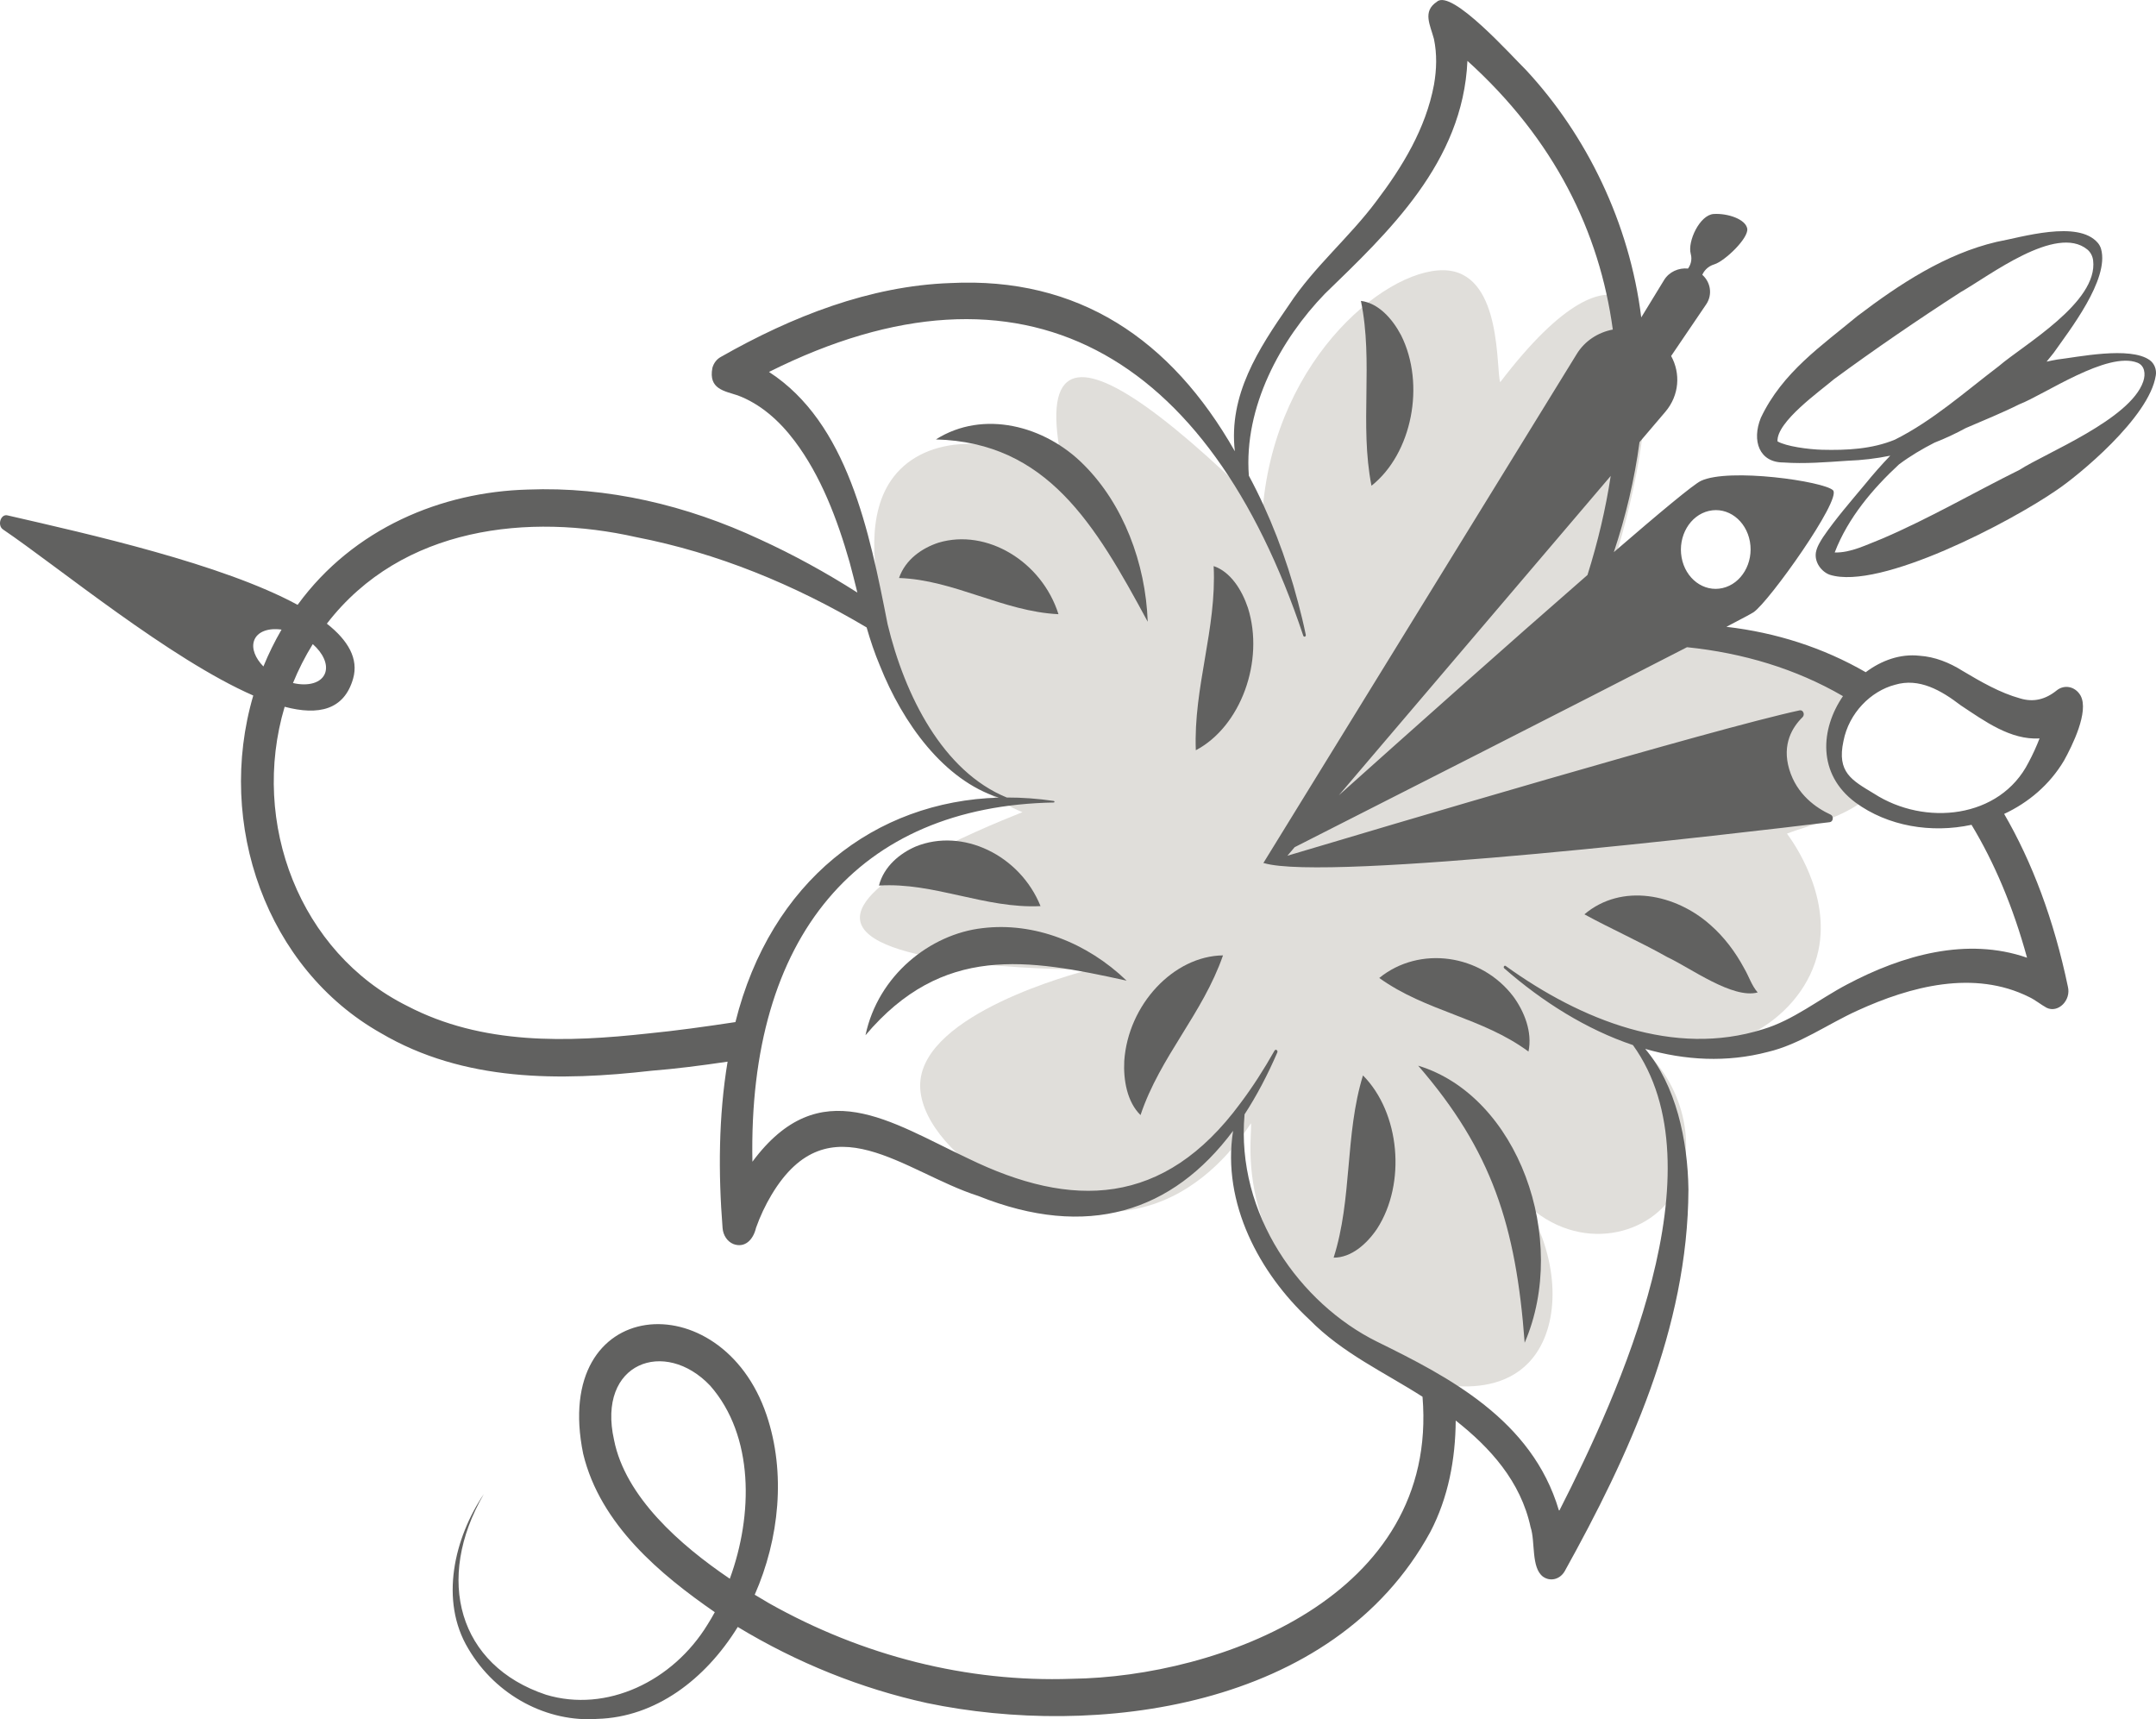 <svg width="74" height="59" viewBox="0 0 74 59" fill="none" xmlns="http://www.w3.org/2000/svg">
<g clip-path="url(#clip0_316_109)">
<path d="M61.334 28.608C61.54 28.887 62.829 30.683 62.411 32.626C61.927 34.877 59.296 36.642 56.23 35.871C57.816 37.145 58.25 39.392 57.549 40.777C56.717 42.421 54.185 43.051 52.354 41.286C53.465 43.082 53.58 45.202 52.724 46.448C51.403 48.371 48.408 47.305 48.078 47.112C42.047 43.573 43.007 39.074 42.937 38.548C42.441 39.304 41.341 40.746 39.568 41.332C35.913 42.538 31.459 39.426 31.585 37.16C31.718 34.783 36.887 33.409 37.394 33.279C35.999 33.265 29.725 33.151 29.52 31.572C29.351 30.27 33.379 28.553 35.093 27.872C33.256 27.135 30.95 24.78 30.223 20.678C30.034 19.612 29.683 17.628 30.682 16.351C31.774 14.954 34.155 14.817 36.53 16.215C36.136 14.535 36.165 13.502 36.619 13.116C37.447 12.411 39.687 13.861 43.34 17.465C43.788 12.168 47.781 9.053 49.728 9.286C51.561 9.506 51.343 12.685 51.491 13.117C53.664 10.266 55.034 9.83 55.764 10.248C56.861 10.877 57.047 15.762 54.241 22.435C55.309 22.159 56.973 21.886 58.937 22.248C60.557 22.546 62.596 22.775 63.891 23.706C63.895 23.709 62.881 24.778 62.933 25.666C62.987 26.606 64.105 27.369 64.1 27.373C63.224 28.094 62.041 28.331 61.333 28.608H61.334Z" fill="#E0DEDA"/>
<path d="M73.994 12.881C74.025 12.677 73.941 12.473 73.788 12.361C73.113 11.871 71.285 12.262 70.613 12.338C70.489 12.359 70.367 12.384 70.245 12.411C70.327 12.313 70.408 12.213 70.487 12.111C71.014 11.357 72.408 9.591 72.115 8.545C72.092 8.465 72.053 8.393 72.002 8.334C71.321 7.539 69.387 8.144 68.524 8.302C66.778 8.714 65.215 9.734 63.746 10.851C62.535 11.858 61.176 12.775 60.436 14.341C60.117 15.132 60.388 15.87 61.207 15.871C61.942 15.923 62.68 15.861 63.413 15.812C63.904 15.795 64.395 15.737 64.879 15.638C64.578 15.951 64.289 16.279 64.015 16.617C63.529 17.201 63.011 17.792 62.577 18.427C62.478 18.582 62.367 18.754 62.328 18.951C62.267 19.3 62.525 19.625 62.801 19.724C64.524 20.272 69.026 17.902 70.583 16.824C71.3 16.349 73.777 14.326 73.993 12.881L73.994 12.881ZM62.54 15.435C62.066 15.422 61.301 15.318 61.009 15.147C60.971 14.476 62.472 13.421 62.949 13.012C64.357 11.978 65.827 10.973 67.294 10.026C68.273 9.472 70.569 7.689 71.641 8.561C71.75 8.65 71.824 8.786 71.842 8.937C72.017 10.377 69.455 11.834 68.605 12.565C67.444 13.447 66.337 14.438 65.041 15.087C64.249 15.415 63.379 15.456 62.54 15.435L62.54 15.435ZM62.94 19.046C62.939 19.054 62.937 19.061 62.933 19.064C62.935 19.058 62.938 19.052 62.94 19.046ZM69.318 16.123C67.739 16.906 66.204 17.801 64.598 18.487C64.076 18.689 63.526 18.976 62.972 18.96C63.43 17.764 64.297 16.753 65.178 15.938C65.566 15.648 65.976 15.406 66.397 15.191C66.762 15.048 67.12 14.882 67.468 14.692C68.083 14.426 68.705 14.176 69.304 13.877C70.171 13.543 72.334 12.042 73.362 12.447C73.605 12.542 73.655 12.823 73.561 13.095C73.117 14.392 70.216 15.544 69.318 16.123V16.123Z" fill="#616160"/>
<path d="M29.706 35.527C30.137 33.474 31.923 32.058 33.715 31.853C35.492 31.635 37.314 32.35 38.668 33.654C35.263 32.903 32.351 32.398 29.706 35.527Z" fill="#616160"/>
<path d="M32.123 15.08C33.742 14.054 35.865 14.596 37.209 15.96C38.551 17.305 39.321 19.318 39.393 21.337C37.577 17.97 35.935 15.185 32.123 15.08H32.123Z" fill="#616160"/>
<path d="M48.676 36.572C52.101 37.612 53.868 42.507 52.331 46.081C52.032 42.057 51.204 39.492 48.676 36.572Z" fill="#616160"/>
<path d="M30.857 19.836C31.077 19.195 31.656 18.804 32.214 18.623C33.861 18.13 35.755 19.261 36.33 21.078C34.434 20.988 32.746 19.899 30.857 19.836Z" fill="#616160"/>
<path d="M39.146 38.267C38.687 37.82 38.553 37.067 38.588 36.408C38.721 34.474 40.282 32.808 41.977 32.787C41.278 34.798 39.82 36.255 39.146 38.267V38.267Z" fill="#616160"/>
<path d="M30.168 30.391C30.338 29.731 30.887 29.285 31.429 29.051C33.033 28.399 35.005 29.342 35.714 31.096C33.818 31.191 32.055 30.27 30.168 30.391Z" fill="#616160"/>
<path d="M41.656 19.427C42.235 19.621 42.627 20.245 42.833 20.862C43.408 22.689 42.583 24.937 41.044 25.747C40.959 23.587 41.764 21.577 41.656 19.427V19.427Z" fill="#616160"/>
<path d="M46.71 10.326C47.31 10.401 47.791 10.938 48.089 11.505C48.933 13.19 48.464 15.568 47.073 16.67C46.659 14.56 47.145 12.421 46.71 10.325L46.71 10.326Z" fill="#616160"/>
<path d="M52.462 36.088C50.877 34.915 48.945 34.716 47.34 33.562C48.72 32.44 50.843 32.738 51.951 34.211C52.32 34.721 52.601 35.418 52.462 36.088Z" fill="#616160"/>
<path d="M45.774 43.16C46.42 41.136 46.154 38.947 46.781 36.906C48.05 38.184 48.274 40.609 47.264 42.17C46.91 42.694 46.378 43.164 45.774 43.16Z" fill="#616160"/>
<path d="M60.328 34.059C59.468 34.29 58.023 33.218 57.232 32.849C56.314 32.33 55.315 31.888 54.381 31.378C55.661 30.296 57.515 30.679 58.706 31.743C59.175 32.153 59.564 32.668 59.867 33.235C60.029 33.509 60.12 33.821 60.328 34.058L60.328 34.059Z" fill="#616160"/>
<path d="M68.788 27.932C69.621 27.544 70.35 26.931 70.844 26.1C71.118 25.604 71.712 24.419 71.41 23.87C71.231 23.558 70.858 23.479 70.591 23.694C70.207 24.005 69.794 24.108 69.337 23.968C68.645 23.777 67.993 23.399 67.359 23.022C66.905 22.736 66.405 22.538 65.881 22.504C65.226 22.431 64.577 22.662 64.037 23.069C62.578 22.227 60.965 21.71 59.255 21.511C59.784 21.235 60.118 21.057 60.186 21.011C60.71 20.663 63.221 17.134 62.915 16.826C62.609 16.519 59.343 16.045 58.378 16.504C58.124 16.625 56.964 17.591 55.391 18.949C55.799 17.727 56.1 16.462 56.273 15.173L57.159 14.133C57.643 13.564 57.685 12.811 57.358 12.217L58.559 10.448C58.786 10.115 58.716 9.688 58.428 9.431C58.476 9.318 58.599 9.144 58.839 9.072C59.198 8.963 60.028 8.169 59.97 7.844C59.911 7.519 59.293 7.313 58.816 7.344C58.34 7.376 57.914 8.286 58.031 8.712C58.093 8.938 58.01 9.114 57.938 9.216C57.614 9.184 57.287 9.33 57.115 9.612L56.332 10.893C55.932 7.656 54.458 4.639 52.371 2.396C51.896 1.933 49.822 -0.395 49.32 0.059C48.812 0.393 49.091 0.857 49.218 1.342C49.324 1.854 49.311 2.38 49.218 2.909C48.936 4.422 48.121 5.743 47.243 6.901C46.311 8.153 45.11 9.145 44.24 10.466C43.192 11.979 42.163 13.552 42.383 15.486C40.193 11.636 37.007 9.493 32.62 9.714C29.857 9.811 27.183 10.858 24.736 12.252C24.604 12.325 24.498 12.455 24.451 12.626C24.311 13.356 24.864 13.416 25.323 13.57C26.092 13.857 26.748 14.433 27.275 15.135C28.171 16.324 28.735 17.804 29.161 19.295C29.254 19.64 29.341 19.988 29.428 20.337C28.35 19.65 27.234 19.037 26.083 18.511C23.562 17.334 20.847 16.694 18.114 16.801C15.159 16.88 12.132 18.127 10.215 20.757C7.621 19.35 3.046 18.328 0.254 17.686C0.021 17.632 -0.1 18.032 0.104 18.17C1.992 19.451 5.834 22.62 8.693 23.869C7.397 28.287 9.152 33.238 13.067 35.451C15.922 37.135 19.239 37.102 22.358 36.746C23.175 36.682 24.053 36.57 24.973 36.434C24.662 38.314 24.652 40.25 24.801 42.146C24.82 42.388 24.96 42.608 25.174 42.694C25.563 42.837 25.851 42.554 25.949 42.136C26.089 41.741 26.27 41.357 26.48 41.006C28.452 37.711 31.049 40.239 33.577 41.043C37.319 42.542 40.241 41.601 42.323 38.808C41.931 41.299 43.24 43.703 44.939 45.283C46.081 46.445 47.508 47.09 48.825 47.934C49.391 54.791 41.829 57.55 36.781 57.613C33.198 57.739 29.607 56.829 26.397 55.021C26.239 54.929 26.074 54.831 25.904 54.728C26.749 52.812 26.981 50.541 26.31 48.559C24.767 43.994 18.905 44.447 20.016 49.89C20.603 52.334 22.694 54.053 24.534 55.327C24.457 55.468 24.377 55.605 24.294 55.737C23.093 57.712 20.808 58.783 18.744 58.161C15.735 57.162 14.912 54.202 16.604 51.277C15.601 52.763 15.073 54.92 16.074 56.581C17.03 58.208 18.804 59.115 20.506 58.989C22.493 58.932 24.205 57.642 25.322 55.834C27.358 57.066 29.56 57.95 31.822 58.446C37.535 59.638 45.752 58.703 49.094 52.571C49.705 51.402 49.956 50.083 49.964 48.75C51.136 49.673 52.197 50.832 52.536 52.418C52.536 52.418 52.537 52.419 52.537 52.419C52.699 52.916 52.55 53.794 52.956 54.105C53.21 54.289 53.547 54.203 53.709 53.914C55.889 49.985 57.933 45.586 57.952 40.822C57.93 39.13 57.519 37.233 56.468 35.996C57.84 36.39 59.266 36.47 60.677 36.1C61.767 35.843 62.715 35.154 63.738 34.688C65.582 33.843 67.757 33.273 69.648 34.217C69.858 34.316 70.04 34.472 70.243 34.583C70.634 34.78 71.095 34.334 70.975 33.857C70.494 31.559 69.748 29.585 68.788 27.932L68.788 27.932ZM25.049 54.179C23.344 53.026 21.463 51.37 21.076 49.418C20.477 46.752 22.826 45.916 24.377 47.556C25.884 49.276 25.852 51.986 25.049 54.179ZM65.042 23.5C65.871 23.253 66.626 23.692 67.297 24.205C68.122 24.75 69.002 25.399 70.003 25.342C69.893 25.625 69.77 25.898 69.626 26.164C68.644 28.1 66.062 28.359 64.323 27.237C63.558 26.776 63.04 26.506 63.273 25.432C63.459 24.468 64.214 23.716 65.042 23.5ZM58.654 17.534C59.301 17.384 59.931 17.856 60.062 18.587C60.192 19.318 59.773 20.032 59.125 20.181C58.478 20.331 57.847 19.86 57.717 19.129C57.587 18.398 58.006 17.683 58.654 17.534ZM54.487 19.732C51.793 22.078 48.299 25.193 45.952 27.294L55.284 16.334C55.112 17.465 54.843 18.601 54.487 19.732H54.487ZM10.735 22.105C11.085 22.412 11.265 22.793 11.161 23.092C11.041 23.435 10.583 23.564 10.056 23.44C10.242 22.984 10.467 22.538 10.735 22.105ZM8.721 21.985C8.828 21.678 9.207 21.542 9.663 21.607C9.424 22.019 9.217 22.441 9.041 22.872C8.761 22.585 8.627 22.252 8.721 21.985ZM25.242 35.076C24.202 35.234 23.199 35.373 22.253 35.466C19.478 35.77 16.556 35.872 13.97 34.519C10.295 32.689 8.581 28.245 9.77 24.255C10.934 24.563 11.811 24.364 12.119 23.292C12.316 22.607 11.948 21.977 11.219 21.403C13.801 18.05 18.178 17.609 21.834 18.433C24.616 18.974 27.263 20.059 29.745 21.532C29.874 21.979 30.02 22.418 30.2 22.843C30.989 24.826 32.398 26.775 34.281 27.373C30.036 27.494 26.45 30.239 25.242 35.076ZM63.391 33.787C62.425 34.295 61.543 35.018 60.5 35.325C57.465 36.28 54.283 35.024 51.68 33.15C51.633 33.116 51.586 33.193 51.63 33.232C52.943 34.38 54.453 35.33 56.047 35.865C59.096 40.098 55.579 47.799 53.528 51.828C53.522 51.84 53.507 51.838 53.503 51.825C52.58 48.719 49.714 47.249 47.26 46.042C44.632 44.74 42.413 41.672 42.717 38.242C43.128 37.61 43.503 36.901 43.841 36.118C43.871 36.047 43.783 35.99 43.745 36.056C43.387 36.688 43 37.296 42.574 37.861C39.944 41.433 36.784 41.49 33.227 39.755C30.568 38.508 28.133 36.757 25.825 39.868C25.672 32.114 29.469 27.664 36.17 27.54C36.198 27.54 36.2 27.493 36.173 27.488C35.627 27.407 35.087 27.368 34.556 27.369C32.369 26.478 31.056 23.879 30.465 21.421C29.839 18.229 29.092 14.513 26.394 12.764C35.115 8.399 41.494 12.115 44.732 21.816C44.752 21.876 44.831 21.849 44.818 21.786C44.742 21.411 44.651 21.04 44.553 20.672C44.148 19.128 43.58 17.658 42.864 16.324C42.685 13.96 43.962 11.643 45.473 10.082C47.633 7.985 50.214 5.582 50.366 2.089C53.351 4.786 54.9 7.953 55.356 11.31C54.854 11.405 54.397 11.696 54.12 12.146L43.365 29.613C43.363 29.614 43.361 29.614 43.361 29.614C43.362 29.614 43.363 29.615 43.364 29.615L43.361 29.619H43.379C45.533 30.267 59.751 28.587 62.8 28.216C62.924 28.201 62.947 28.009 62.832 27.956C62.346 27.733 61.672 27.276 61.411 26.398C61.154 25.534 61.528 24.946 61.868 24.613C61.96 24.523 61.888 24.352 61.769 24.378C58.856 25.003 47.376 28.414 44.187 29.367L44.436 29.074C47.131 27.707 54.22 24.109 57.903 22.211C59.826 22.409 61.638 22.95 63.256 23.89C62.485 25.014 62.364 26.561 63.687 27.542C64.799 28.357 66.288 28.603 67.668 28.306C68.448 29.597 69.093 31.112 69.574 32.867C67.504 32.148 65.294 32.778 63.391 33.787L63.391 33.787Z" fill="#616160"/>
</g>
<defs>
<clipPath id="clip0_316_109">
<rect width="74" height="59" fill="white"/>
</clipPath>
</defs>
</svg>
